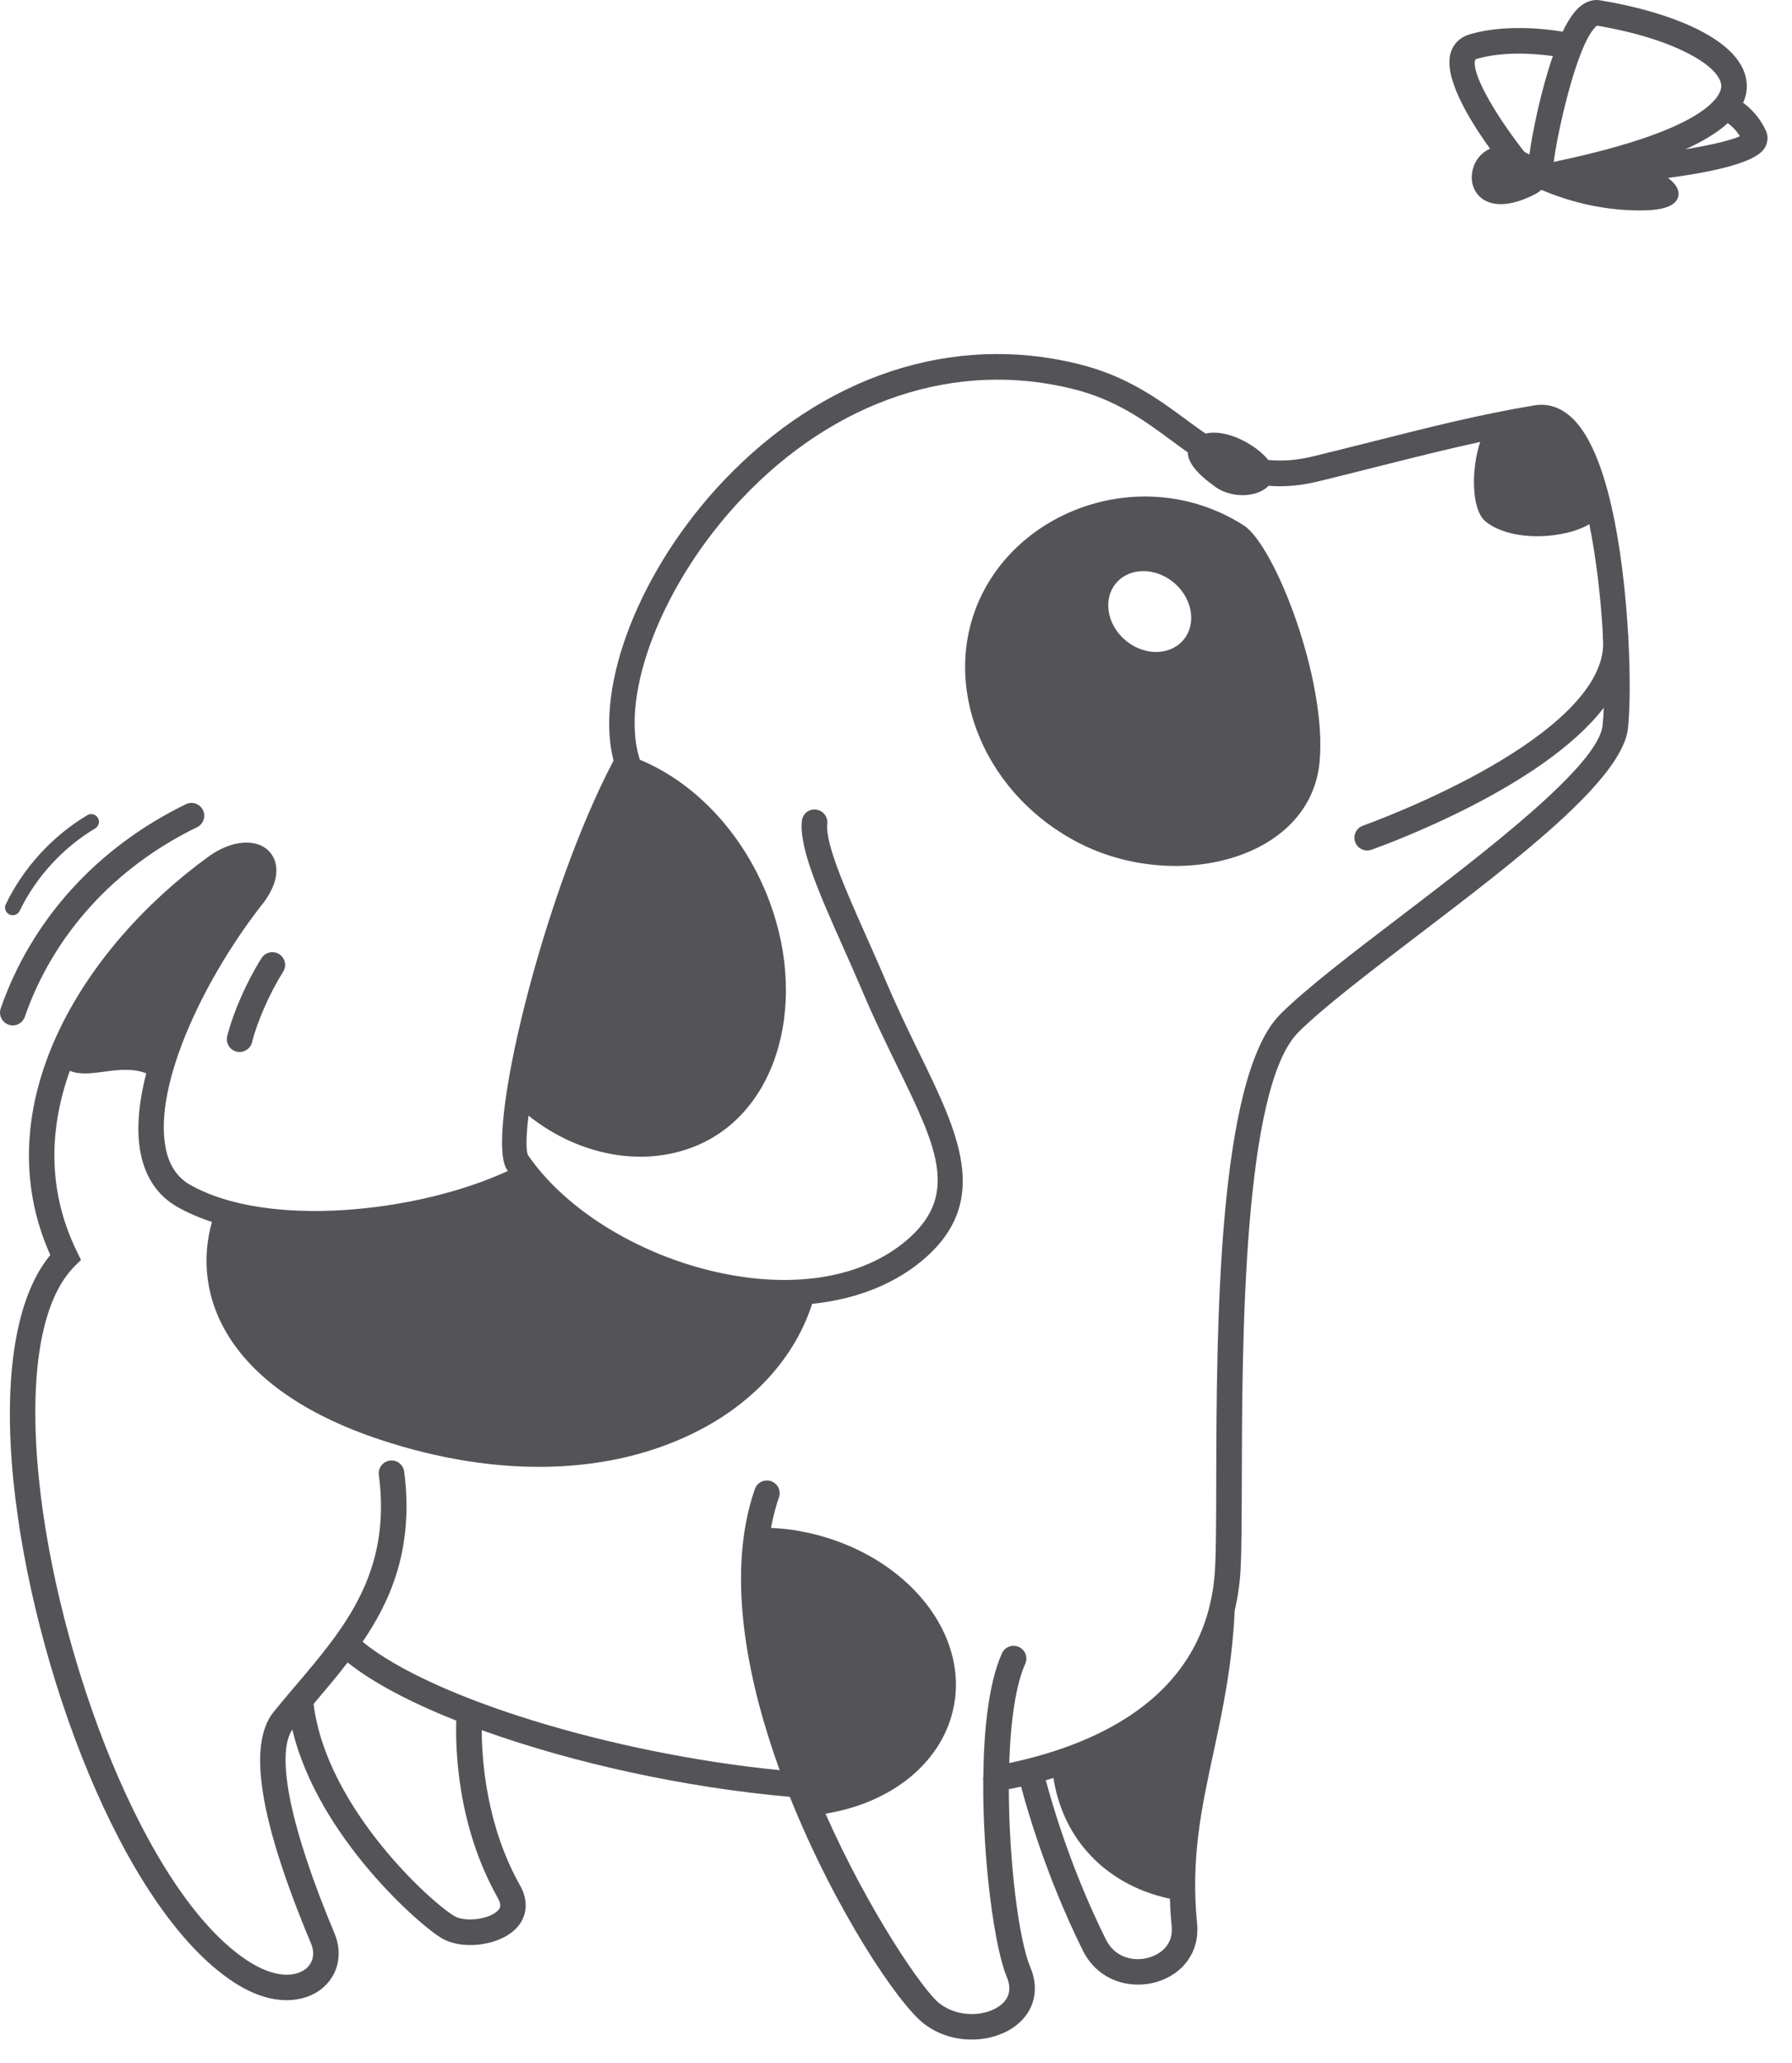<?xml version="1.0" encoding="UTF-8"?>
<svg width="53px" height="61px" viewBox="0 0 53 61" version="1.1" xmlns="http://www.w3.org/2000/svg" xmlns:xlink="http://www.w3.org/1999/xlink">
    <title>15</title>
    <g id="页面-1" stroke="none" stroke-width="1" fill="none" fill-rule="evenodd">
        <g id="4、动物" transform="translate(-405, -165)" fill="#545458">
            <path d="M426.391,179.224 C429.348,176.101 433.18,174.838 436.905,175.764 C438.343,176.12 439.287,176.818 440.12,177.435 C440.304,177.57 440.481,177.698 440.657,177.82 C441.278,177.669 442.151,178.149 442.51,178.599 C442.931,178.641 443.365,178.607 443.837,178.492 C444.474,178.337 445.073,178.186 445.648,178.041 C447.332,177.616 448.782,177.25 450.378,176.985 C450.782,176.917 451.16,177.042 451.495,177.356 C452.724,178.51 453.063,182.185 453.152,183.735 L453.155,183.759 C453.159,183.787 453.159,183.816 453.16,183.844 L453.161,183.887 C453.216,184.932 453.212,185.917 453.15,186.523 C452.996,188.033 449.905,190.389 446.916,192.667 C445.489,193.755 444.147,194.778 443.406,195.512 C441.753,197.153 441.736,204.737 441.727,208.811 C441.724,209.903 441.722,210.846 441.69,211.423 C441.667,211.827 441.61,212.223 441.519,212.603 C441.441,214.257 441.158,215.567 440.885,216.835 C440.539,218.441 440.212,219.953 440.405,221.868 C440.486,222.684 440.011,223.364 439.193,223.601 C439.023,223.65 438.843,223.675 438.659,223.675 C437.952,223.675 437.345,223.304 437.034,222.683 C436.607,221.827 435.808,220.072 435.199,217.823 C435.08,217.849 434.959,217.873 434.837,217.897 C434.841,219.984 435.121,222.322 435.471,223.155 C435.75,223.815 435.593,224.46 435.053,224.881 C434.713,225.147 434.233,225.299 433.736,225.299 C433.222,225.299 432.741,225.142 432.343,224.844 C431.565,224.26 429.682,221.429 428.36,218.123 C425.287,217.852 421.986,217.138 419.248,216.152 C419.251,217.075 419.392,218.99 420.382,220.744 C420.641,221.203 420.594,221.68 420.257,222.022 C419.962,222.32 419.445,222.505 418.908,222.505 C418.596,222.505 418.313,222.441 418.091,222.319 C417.462,221.973 414.397,219.304 413.646,216.133 C413.143,216.879 413.594,219.065 414.895,222.164 C415.145,222.758 415.003,223.394 414.533,223.783 C414.259,224.01 413.885,224.135 413.482,224.135 C412.974,224.135 412.439,223.951 411.89,223.588 C408.581,221.4 405.944,214.204 405.398,208.792 C405.085,205.692 405.472,203.325 406.488,202.106 C404.528,197.733 407.415,193.045 411.169,190.324 C411.831,189.844 412.562,189.774 412.947,190.156 C413.077,190.284 413.45,190.772 412.819,191.655 C411.088,193.836 409.531,197.032 409.898,198.933 C409.995,199.44 410.237,199.807 410.615,200.024 C412.898,201.329 417.343,200.858 420.021,199.619 C420.012,199.606 420.003,199.593 419.994,199.58 C419.329,198.612 421.039,191.488 423.146,187.487 C422.577,185.279 423.933,181.817 426.391,179.224 Z M436.723,176.497 C433.273,175.641 429.704,176.824 426.939,179.743 C424.622,182.189 423.32,185.489 423.911,187.42 L423.924,187.461 C425.427,188.084 426.731,189.39 427.509,191.056 C428.973,194.192 428.184,197.669 425.749,198.806 C424.166,199.546 422.185,199.22 420.631,197.985 C420.524,198.857 420.59,199.091 420.611,199.141 L420.616,199.152 C421.893,201.011 424.542,202.47 427.209,202.783 C429.138,203.008 430.807,202.584 431.909,201.586 C433.366,200.267 432.672,198.846 431.522,196.493 C431.202,195.837 430.857,195.129 430.535,194.371 C430.341,193.913 430.14,193.462 429.946,193.025 C429.235,191.427 428.629,190.066 428.716,189.269 C428.739,189.059 428.923,188.908 429.133,188.936 C429.233,188.946 429.323,188.996 429.386,189.075 C429.449,189.153 429.478,189.252 429.467,189.352 C429.402,189.944 430.024,191.342 430.626,192.694 C430.832,193.159 431.035,193.614 431.231,194.075 C431.547,194.819 431.874,195.491 432.191,196.141 C433.324,198.461 434.294,200.446 432.415,202.146 C431.554,202.925 430.382,203.409 429.02,203.548 C428.518,205.104 427.335,206.428 425.679,207.286 C423.093,208.626 419.739,208.725 416.235,207.561 C411.652,206.039 410.662,203.268 411.269,201.127 C410.887,201.002 410.542,200.851 410.241,200.68 C409.662,200.349 409.297,199.809 409.155,199.075 C409.032,198.434 409.09,197.647 409.325,196.734 C408.918,196.574 408.487,196.63 408.07,196.686 C407.702,196.734 407.352,196.78 407.065,196.658 C406.392,198.546 406.463,200.344 407.277,202.007 L407.395,202.25 L407.204,202.44 C406.216,203.428 405.841,205.657 406.15,208.716 C406.681,213.979 409.281,220.958 412.306,222.958 C413.143,223.51 413.757,223.446 414.051,223.202 C414.265,223.025 414.32,222.746 414.198,222.457 C412.67,218.814 412.311,216.572 413.099,215.604 C413.298,215.36 413.501,215.121 413.703,214.882 L413.741,214.838 C415.202,213.117 416.582,211.492 416.205,208.605 C416.178,208.399 416.324,208.21 416.531,208.182 C416.628,208.169 416.726,208.193 416.805,208.253 C416.886,208.314 416.941,208.406 416.954,208.506 C417.262,210.864 416.478,212.431 415.724,213.54 C417.761,215.203 423.09,216.843 428.06,217.335 C427.197,214.957 426.41,211.663 427.325,209.024 C427.393,208.827 427.609,208.723 427.805,208.791 C427.901,208.824 427.978,208.893 428.022,208.984 C428.066,209.074 428.072,209.176 428.038,209.271 C427.941,209.552 427.862,209.855 427.802,210.173 C428.123,210.189 428.404,210.219 428.673,210.27 C431.603,210.812 433.641,213.12 433.216,215.416 C432.913,217.051 431.431,218.294 429.415,218.621 C430.685,221.489 432.314,223.878 432.797,224.24 C433.38,224.677 434.181,224.603 434.588,224.286 C434.858,224.075 434.921,223.794 434.776,223.448 C434.426,222.62 434.064,220.086 434.08,217.633 C434.073,217.582 434.076,217.545 434.084,217.507 C434.093,216.404 434.199,214.85 434.633,213.881 C434.719,213.691 434.944,213.607 435.133,213.692 C435.224,213.733 435.295,213.807 435.331,213.902 C435.366,213.996 435.363,214.099 435.322,214.191 C435.056,214.785 434.893,215.796 434.849,217.125 C437.555,216.551 440.729,215.087 440.936,211.381 C440.967,210.833 440.969,209.94 440.971,208.809 C440.982,204.327 441,196.836 442.875,194.976 C443.649,194.208 445.009,193.171 446.45,192.073 C448.914,190.194 452.278,187.631 452.398,186.446 C452.414,186.295 452.426,186.12 452.434,185.923 C450.644,188.258 446.103,189.93 445.562,190.123 C445.359,190.191 445.147,190.084 445.08,189.895 C445.046,189.8 445.051,189.697 445.094,189.606 C445.137,189.515 445.214,189.446 445.308,189.412 C445.389,189.383 447.311,188.692 449.121,187.645 C450.71,186.725 452.569,185.319 452.405,183.842 L452.402,183.821 L452.407,183.77 C452.342,182.61 452.199,181.454 452.006,180.497 C451.319,180.915 449.765,181.051 448.956,180.434 C448.49,180.078 448.52,178.813 448.78,178.065 C447.851,178.267 446.925,178.498 445.832,178.773 C445.256,178.919 444.655,179.07 444.016,179.226 C443.485,179.356 442.995,179.402 442.52,179.363 C442.187,179.711 441.431,179.739 440.953,179.4 C440.4,179.008 440.13,178.672 440.131,178.376 C439.977,178.268 439.825,178.156 439.672,178.043 C438.857,177.44 438.015,176.817 436.723,176.497 Z M436.155,217.567 C436.081,217.589 436.006,217.611 435.93,217.633 C436.522,219.817 437.296,221.517 437.71,222.345 C437.981,222.888 438.545,223.003 438.983,222.875 C439.157,222.824 439.719,222.609 439.653,221.944 C439.627,221.69 439.611,221.431 439.602,221.136 C438.61,220.926 437.762,220.443 437.145,219.736 C436.624,219.14 436.292,218.411 436.155,217.567 Z M415.281,214.151 C414.959,214.57 414.62,214.97 414.317,215.327 L414.275,215.378 C414.659,218.485 417.83,221.314 418.455,221.657 C418.776,221.834 419.473,221.741 419.72,221.49 C419.772,221.438 419.858,221.352 419.724,221.115 C418.514,218.971 418.468,216.675 418.495,215.87 C417.113,215.323 416.008,214.732 415.281,214.151 Z M412.736,193.326 C412.847,193.151 413.081,193.098 413.257,193.208 C413.342,193.263 413.402,193.347 413.424,193.446 C413.446,193.544 413.428,193.645 413.374,193.73 C412.983,194.349 412.612,195.188 412.453,195.818 C412.411,195.985 412.26,196.102 412.087,196.102 C412.055,196.102 412.023,196.098 411.993,196.091 C411.792,196.039 411.67,195.834 411.72,195.632 C411.9,194.922 412.299,194.017 412.736,193.326 Z M410.498,188.777 C410.588,188.732 410.69,188.727 410.786,188.759 C410.881,188.792 410.959,188.861 411.003,188.952 C411.093,189.139 411.015,189.366 410.828,189.457 C408.387,190.642 406.578,192.633 405.734,195.062 C405.681,195.214 405.538,195.316 405.378,195.316 C405.337,195.316 405.296,195.309 405.255,195.295 C405.057,195.226 404.953,195.011 405.021,194.814 C405.93,192.195 407.876,190.051 410.498,188.777 Z M407.582,189.101 C407.689,189.036 407.83,189.071 407.894,189.179 C407.959,189.286 407.924,189.426 407.816,189.491 C406.856,190.067 406.063,190.933 405.582,191.93 C405.543,192.011 405.462,192.059 405.377,192.059 C405.344,192.059 405.31,192.052 405.278,192.036 C405.165,191.982 405.117,191.846 405.172,191.733 C405.69,190.656 406.546,189.721 407.582,189.101 Z M434.099,182.462 C435.461,179.878 439.038,178.779 441.784,180.533 C442.7,181.118 444.253,185.095 444.028,187.524 C443.759,190.433 439.735,191.411 436.852,189.892 C433.97,188.373 432.737,185.046 434.099,182.462 Z M439.649,182.171 C439.072,181.742 438.316,181.802 437.96,182.304 C437.604,182.806 437.783,183.56 438.36,183.989 C438.937,184.418 439.693,184.359 440.049,183.857 C440.404,183.355 440.225,182.6 439.649,182.171 Z M450.928,166.657 C450.576,167.666 450.322,168.913 450.233,169.571 C450.182,169.541 450.133,169.513 450.083,169.488 C449.13,168.27 448.52,167.133 448.629,166.779 C448.633,166.764 448.637,166.752 448.689,166.737 C449.477,166.51 450.422,166.587 450.928,166.657 M452.233,165.759 C454.518,166.14 455.895,166.962 455.908,167.54 C455.912,167.74 455.696,168.791 451.006,169.775 C450.989,169.779 450.972,169.783 450.955,169.79 C451.03,169.077 451.618,166.328 452.2,165.786 C452.215,165.773 452.226,165.764 452.233,165.759 M456.459,169.027 C456.228,169.137 455.655,169.281 454.847,169.414 C455.385,169.17 455.804,168.912 456.1,168.641 C456.215,168.723 456.346,168.846 456.459,169.027 M457.225,168.857 L457.225,168.857 C457.036,168.456 456.773,168.198 456.555,168.038 C456.631,167.867 456.667,167.695 456.663,167.524 C456.634,166.191 454.404,165.351 452.326,165.009 C452.161,164.982 451.908,165.006 451.648,165.27 C451.504,165.416 451.36,165.64 451.218,165.936 C450.664,165.845 449.499,165.717 448.479,166.011 C448.193,166.093 447.99,166.286 447.907,166.555 C447.692,167.254 448.391,168.452 449.069,169.396 C448.822,169.505 448.636,169.72 448.562,169.997 C448.472,170.329 448.567,170.657 448.809,170.853 C449.005,171.013 449.475,171.213 450.386,170.749 C450.461,170.711 450.528,170.666 450.589,170.613 C451.266,170.902 452.287,171.221 453.492,171.221 C453.535,171.221 453.579,171.221 453.624,171.22 C454.242,171.208 454.583,171.067 454.638,170.8 C454.676,170.62 454.569,170.435 454.332,170.261 C456.874,169.925 457.12,169.497 457.204,169.352 C457.292,169.198 457.3,169.017 457.225,168.857" id="15"></path>
        </g>
    </g>
</svg>
